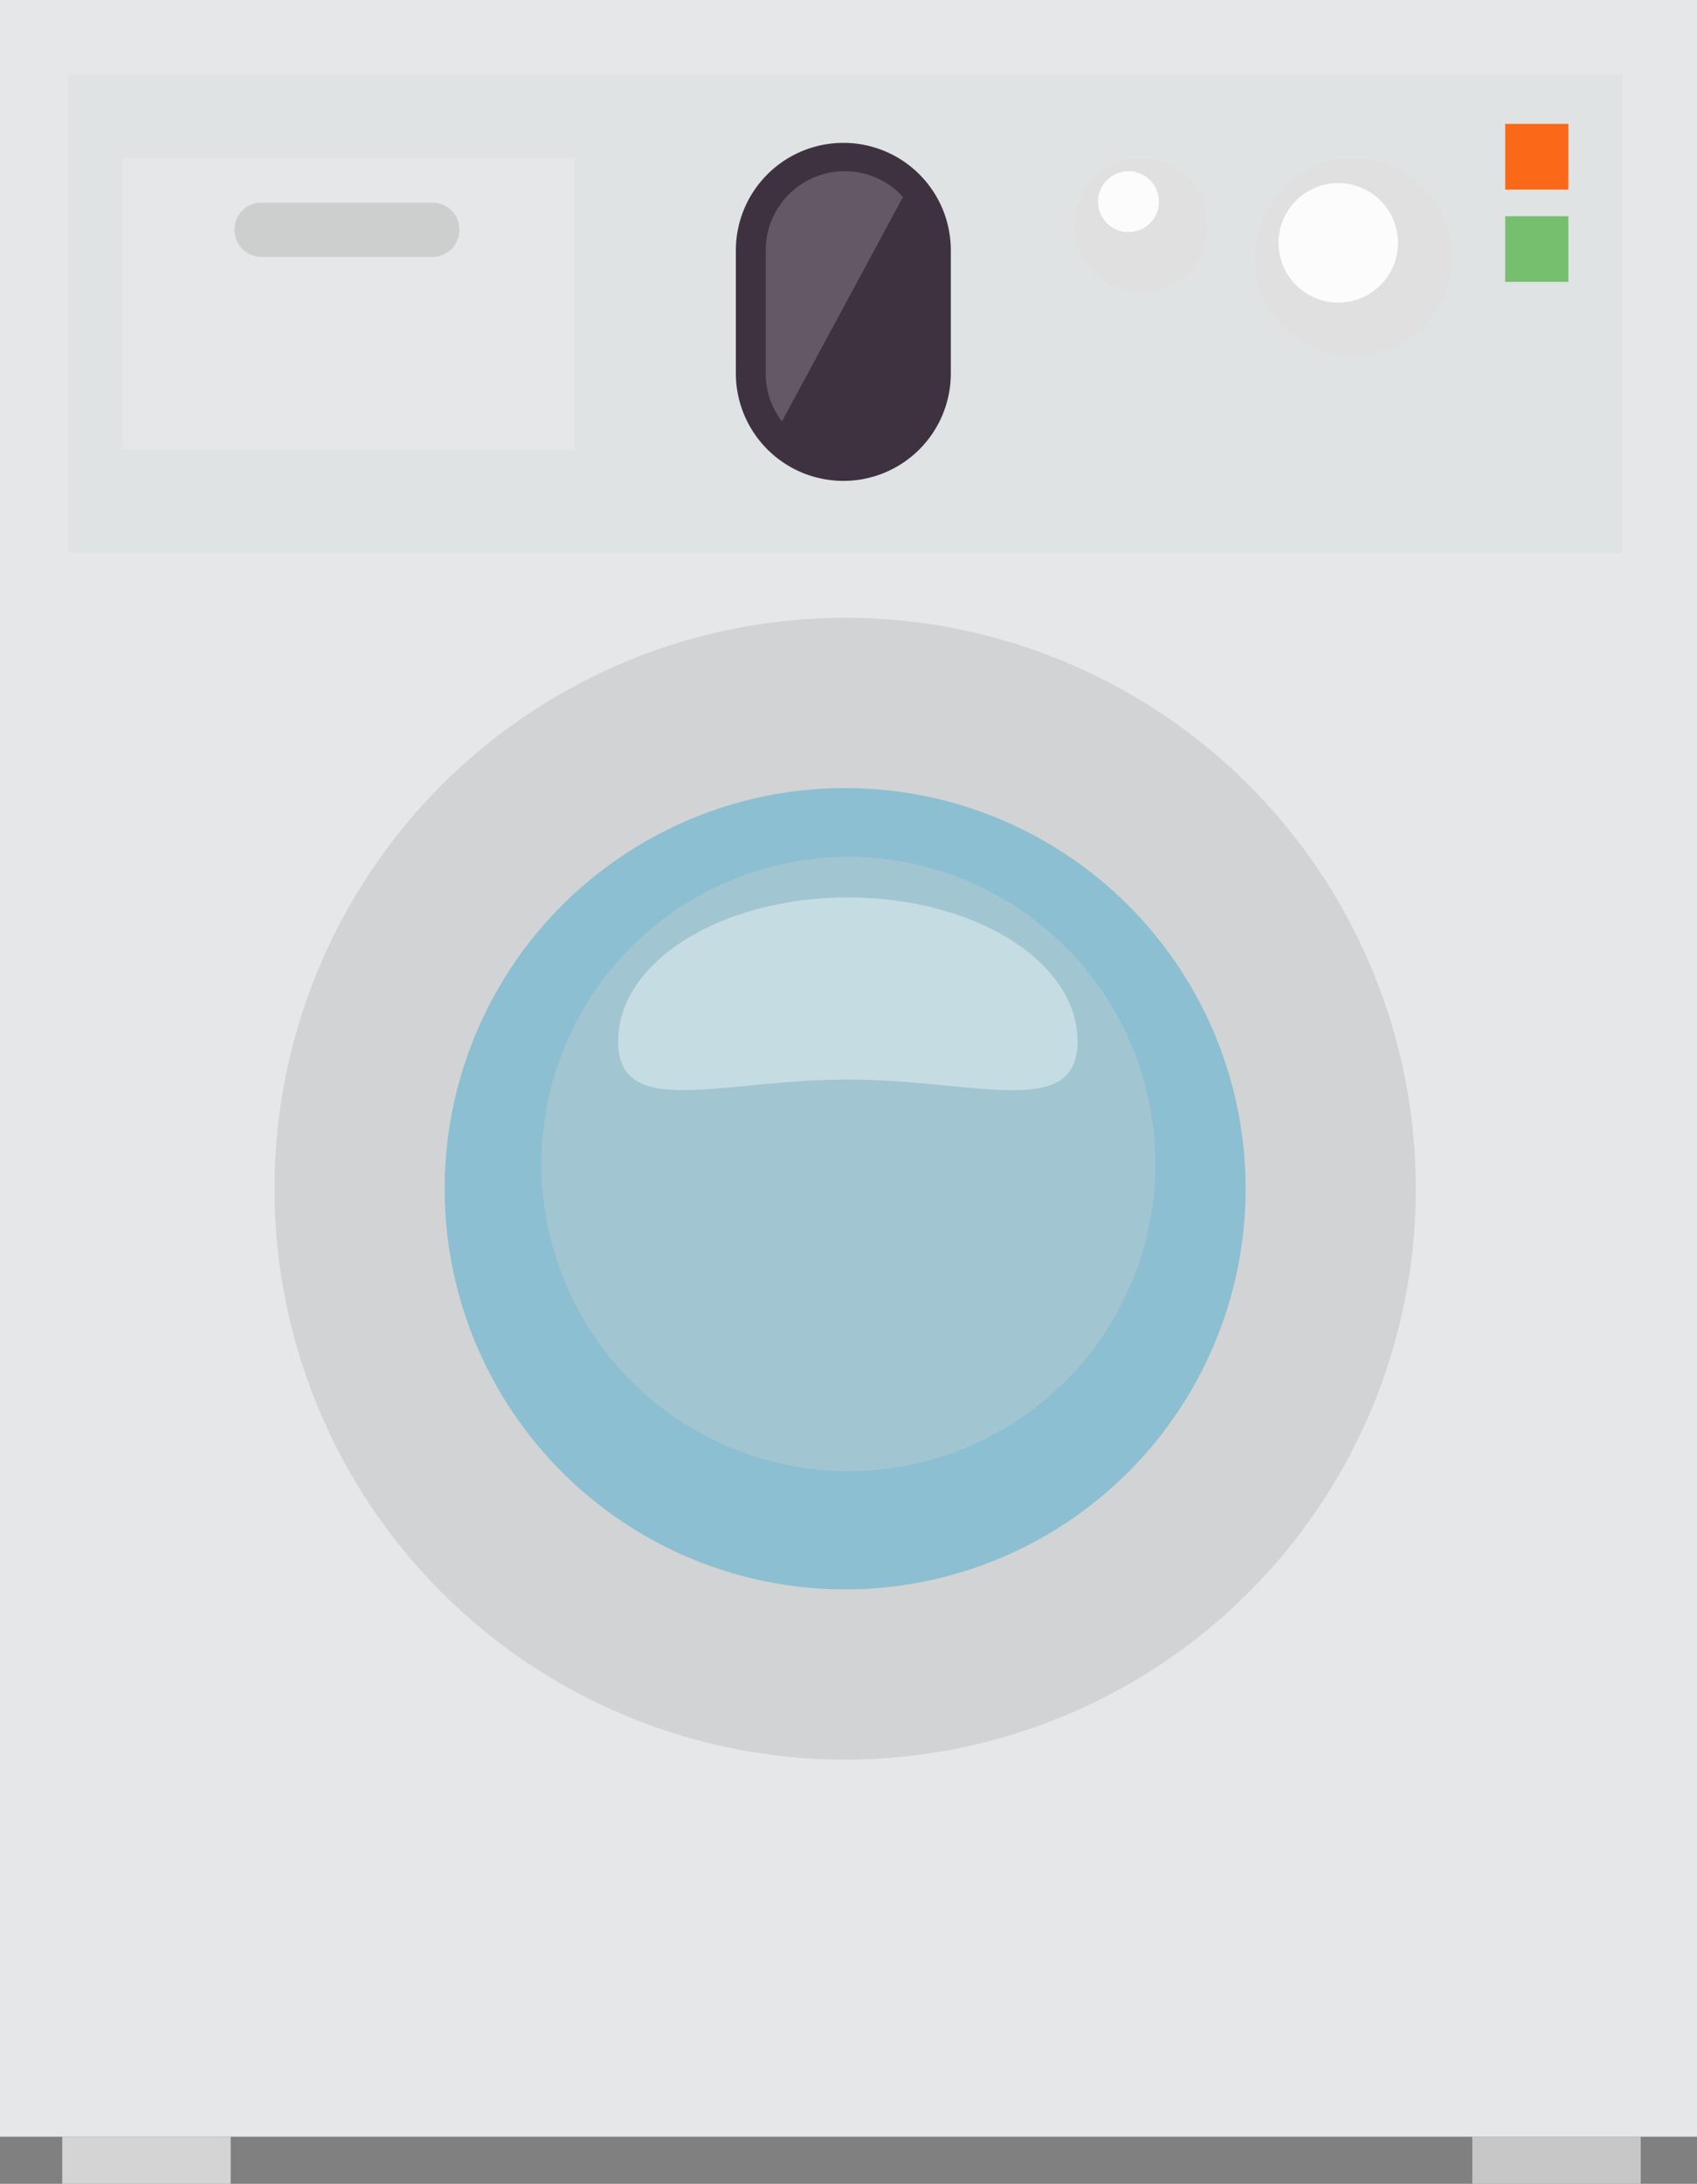 <svg xmlns="http://www.w3.org/2000/svg" viewBox="0 0 88.65 114.03"><rect x="0" y="0" width="88.65" height="114.03" fill="#808080" stroke="none"/><title>Depositphotos_74009003_03</title><g data-name="Layer 2"><g data-name="Layer 1" style="isolation:isolate"><path fill="#e6e7e8" d="M0 0h88.65v111.57H0z"/><path d="M3.58 3.89v25h81.16v-25zM30 23.46H6.39V8.27H30z" style="mix-blend-mode:multiply" fill="#dbe2e2" opacity=".59"/><circle cx="59.61" cy="11.77" r="3.49" fill="#e0e0e0"/><circle cx="70.71" cy="13.44" r="5.16" fill="#e0e0e0"/><circle cx="69.91" cy="12.68" r="3.12" fill="#fcfcfc"/><circle cx="58.95" cy="10.53" r="1.59" fill="#fcfcfc"/><path fill="#fb6818" d="M78.63 6.47h3.3V9.9h-3.3z"/><path fill="#76bf6e" d="M78.63 11.29h3.3v3.43h-3.3z"/><path fill="#d4d4d4" d="M3.25 111.57h8.8v2.46h-8.8z"/><path fill="#c7c7c7" d="M76.91 111.57h8.8v2.46h-8.8z"/><path d="M24 12a1.42 1.42 0 0 1-1.41 1.42h-8.93A1.42 1.42 0 0 1 12.25 12a1.41 1.41 0 0 1 1.42-1.42h8.95A1.41 1.41 0 0 1 24 12z" fill="#cdcfcf"/><circle cx="44.15" cy="62.07" r="29.81" fill="#d1d3d4"/><circle cx="44.15" cy="62.07" r="20.92" fill="#8bbfd1"/><circle cx="44.32" cy="60.78" r="16.04" style="mix-blend-mode:multiply" fill="#c9d0d1" opacity=".36"/><path d="M56.29 54.37c0 4.15-5.36 2-12 2s-12 2.14-12-2 5.36-7.51 12-7.51 12 3.36 12 7.51z" fill="#fff" opacity=".39"/><path d="M49.67 19.49a5.61 5.61 0 0 1-5.61 5.62 5.62 5.62 0 0 1-5.62-5.62v-6.41a5.62 5.62 0 0 1 5.62-5.62 5.61 5.61 0 0 1 5.61 5.62z" fill="#3e3240"/><path d="M47.17 10.29L40.85 22a4.06 4.06 0 0 1-.85-2.51v-6.42a4.13 4.13 0 0 1 4.13-4.13 4.07 4.07 0 0 1 3.04 1.35z" fill="#fff" opacity=".19"/></g></g></svg>